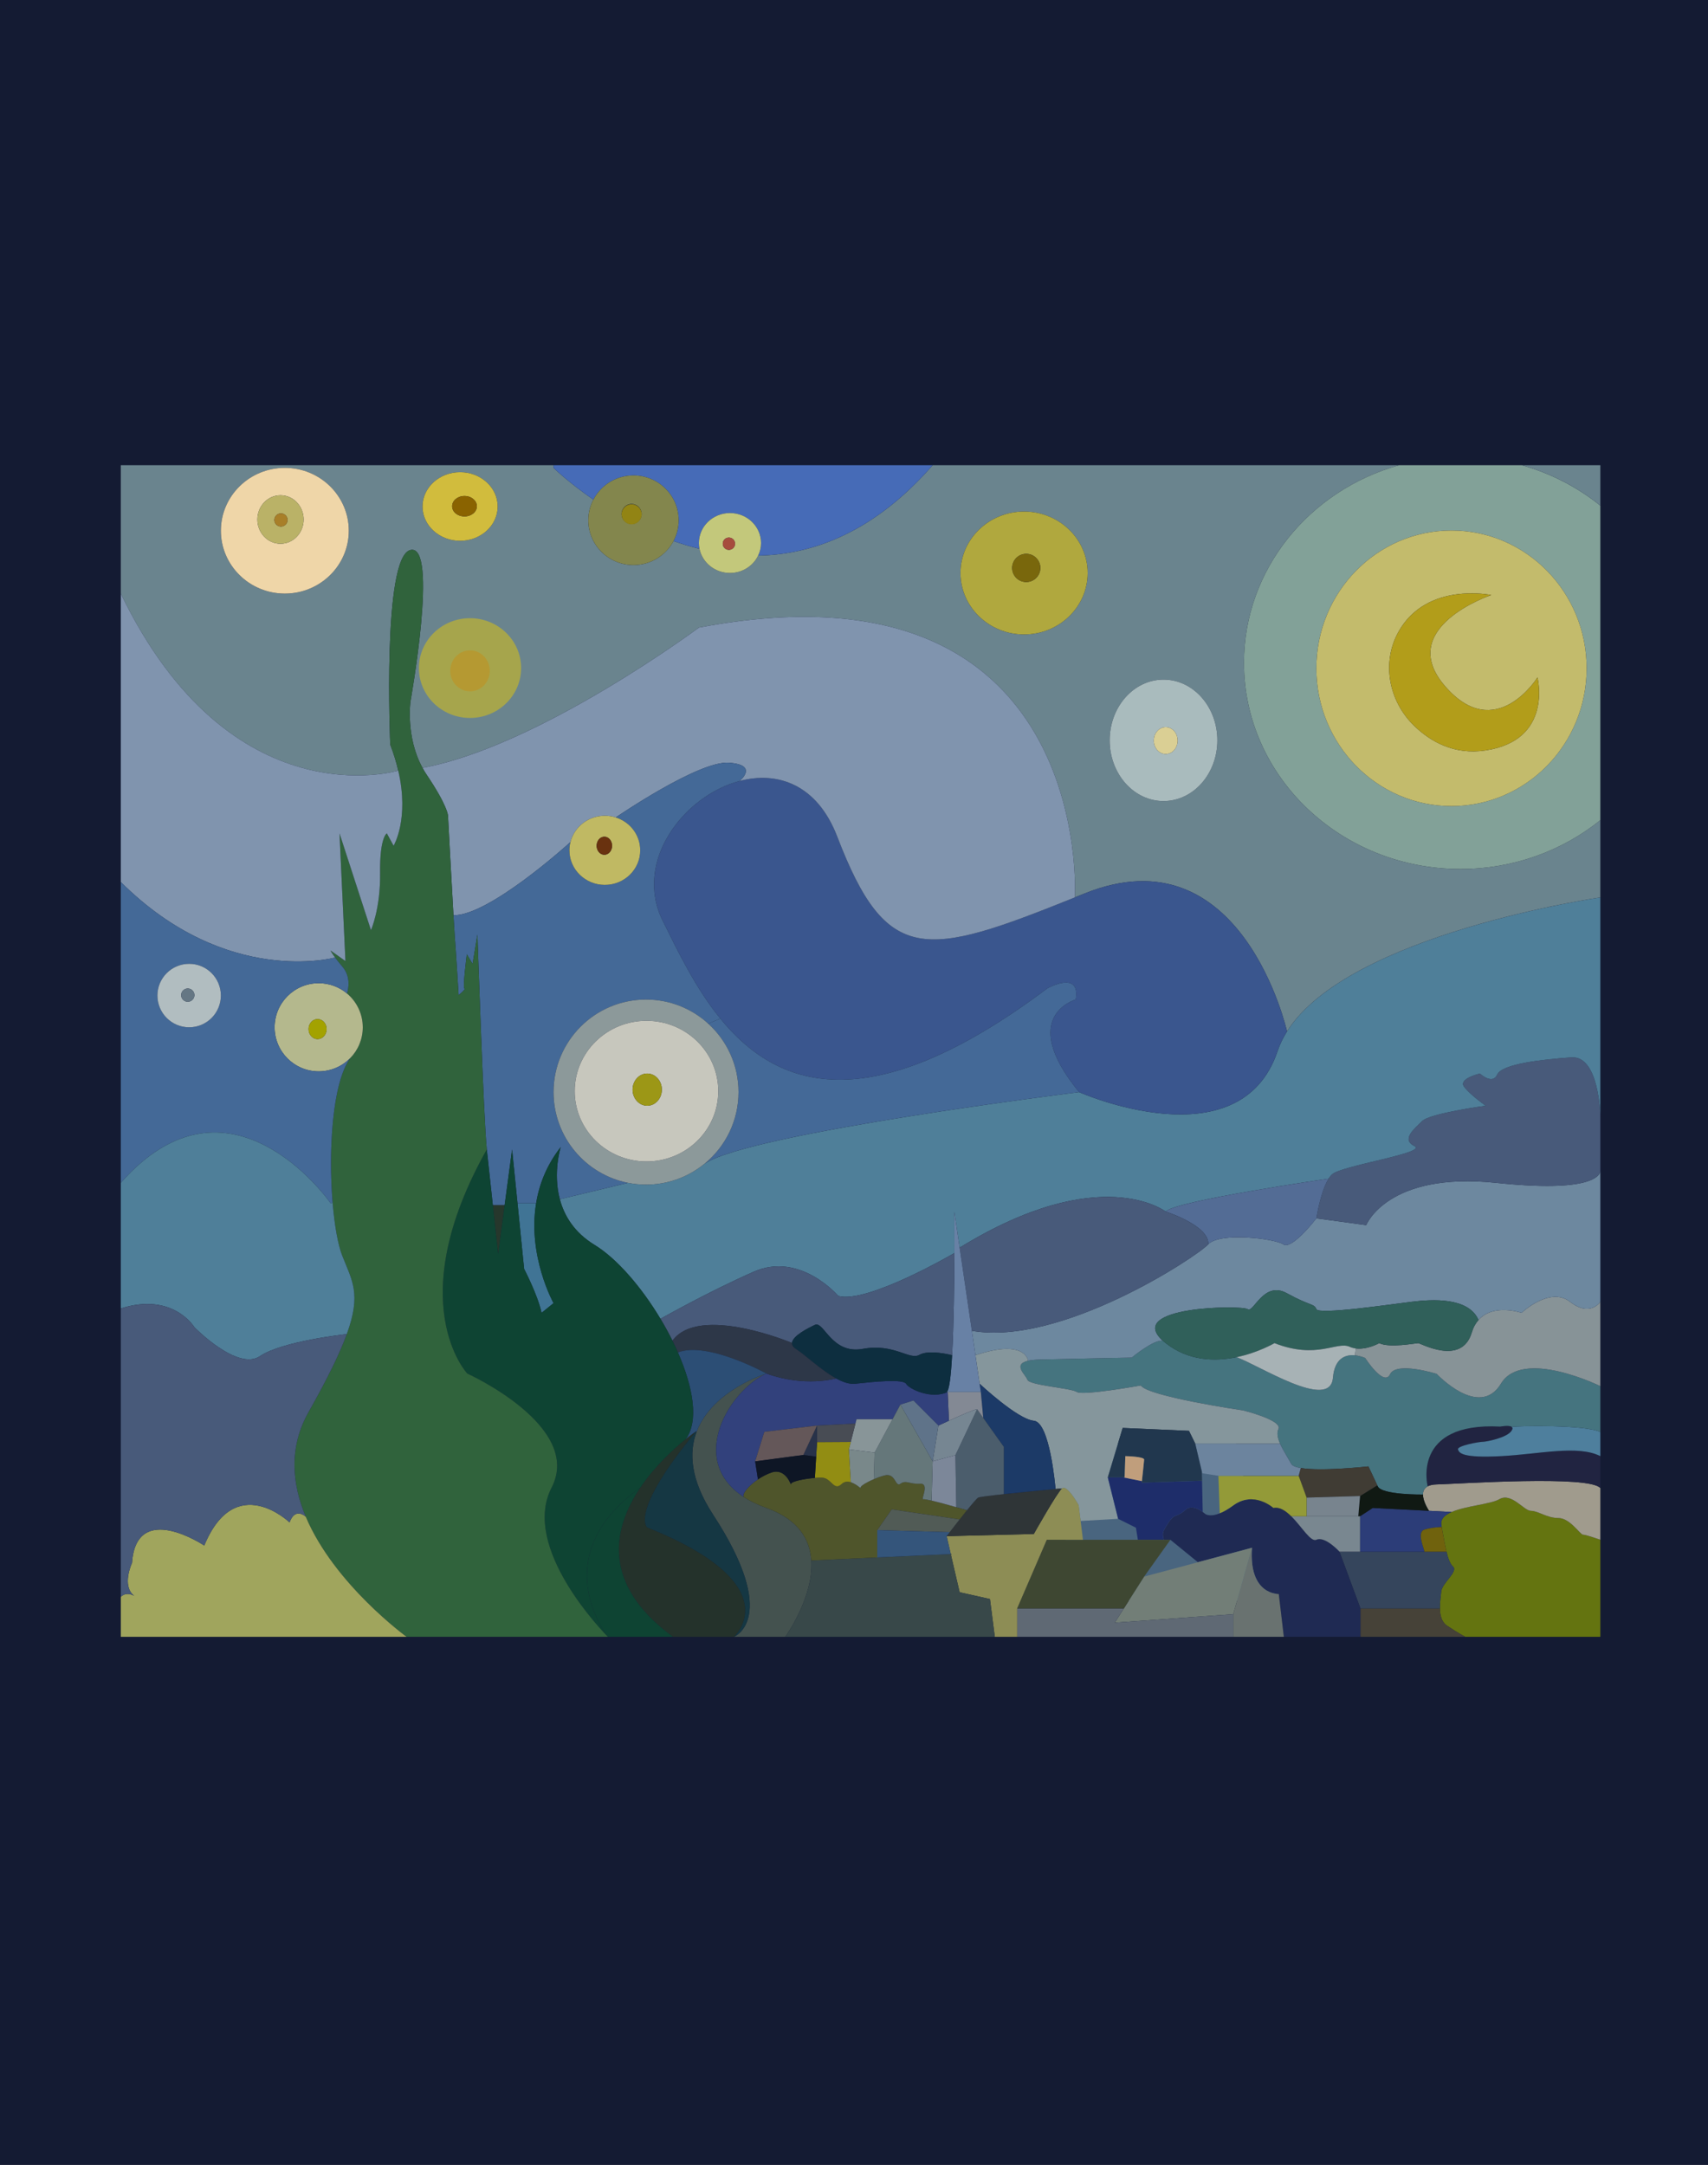 <?xml version="1.0" encoding="utf-8"?>
<!-- Generator: Adobe Illustrator 27.5.0, SVG Export Plug-In . SVG Version: 6.00 Build 0)  -->
<svg version="1.1" id="Layer_1" xmlns="http://www.w3.org/2000/svg" xmlns:xlink="http://www.w3.org/1999/xlink" x="0px" y="0px"
	 viewBox="0 0 3233.63 4097.54" style="enable-background:new 0 0 3233.63 4097.54;" xml:space="preserve">
<style type="text/css">
	.st0{fill:#141B33;}
	.st1{fill:#49657F;}
	.st2{fill:#A6A54C;}
	.st3{fill:#B59932;}
	.st4{fill:#26372C;}
	.st5{fill:#407495;}
	.st6{fill:#44524F;}
	.st7{fill:#647410;}
	.st8{fill:#A09B8D;}
	.st9{fill:#212441;}
	.st10{fill:#4E7F9D;}
	.st11{fill:#45747F;}
	.st12{fill:#879397;}
	.st13{fill:#6D889F;}
	.st14{fill:#485A7A;}
	.st15{fill:#4F7F99;}
	.st16{fill:#6A848E;}
	.st17{fill:#82A198;}
	.st18{fill:#C3BB6C;}
	.st19{fill:#B29D1A;}
	.st20{fill:#30605A;}
	.st21{fill:#464238;}
	.st22{fill:#35455C;}
	.st23{fill:#2C3D78;}
	.st24{fill:#70620D;}
	.st25{fill:#101913;}
	.st26{fill:#403C34;}
	.st27{fill:#1F2A53;}
	.st28{fill:#798790;}
	.st29{fill:#78848E;}
	.st30{fill:#A7B2B5;}
	.st31{fill:#536C95;}
	.st32{fill:#939A38;}
	.st33{fill:#6C849E;}
	.st34{fill:#697270;}
	.st35{fill:#85969C;}
	.st36{fill:#3A568E;}
	.st37{fill:#727E77;}
	.st38{fill:#5F6974;}
	.st39{fill:#A9BBBD;}
	.st40{fill:#1E2D6A;}
	.st41{fill:#21374E;}
	.st42{fill:#DACF94;}
	.st43{fill:#3E4732;}
	.st44{fill:#C09E7C;}
	.st45{fill:#8D8D55;}
	.st46{fill:#446997;}
	.st47{fill:#8094AE;}
	.st48{fill:#B0A83E;}
	.st49{fill:#2F3537;}
	.st50{fill:#1C3A67;}
	.st51{fill:#79670C;}
	.st52{fill:#4B5D6C;}
	.st53{fill:#384849;}
	.st54{fill:#838994;}
	.st55{fill:#6881A5;}
	.st56{fill:#768692;}
	.st57{fill:#4F552B;}
	.st58{fill:#515B56;}
	.st59{fill:#7C8799;}
	.st60{fill:#34557B;}
	.st61{fill:#32417C;}
	.st62{fill:#0D2E3F;}
	.st63{fill:#5F7389;}
	.st64{fill:#65777A;}
	.st65{fill:#466BB7;}
	.st66{fill:#889598;}
	.st67{fill:#79888A;}
	.st68{fill:#484C54;}
	.st69{fill:#928D13;}
	.st70{fill:#283249;}
	.st71{fill:#645759;}
	.st72{fill:#0E1625;}
	.st73{fill:#2D3748;}
	.st74{fill:#C3C87B;}
	.st75{fill:#153743;}
	.st76{fill:#24322B;}
	.st77{fill:#A64C3D;}
	.st78{fill:#8C999A;}
	.st79{fill:#C7C7BD;}
	.st80{fill:#2C4E75;}
	.st81{fill:#0E4433;}
	.st82{fill:#83864D;}
	.st83{fill:#9C9716;}
	.st84{fill:#928414;}
	.st85{fill:#C0B963;}
	.st86{fill:#30633C;}
	.st87{fill:#69320F;}
	.st88{fill:#D1BC3D;}
	.st89{fill:#8A6300;}
	.st90{fill:#A0A55D;}
	.st91{fill:#B4B88D;}
	.st92{fill:#EFD6A8;}
	.st93{fill:#A3A200;}
	.st94{fill:#BAB267;}
	.st95{fill:#A87F28;}
	.st96{fill:#B1BDC0;}
	.st97{fill:#657784;}
</style>
<rect class="st0" width="3233.63" height="4097.54"/>
<g>
	<path class="st1" d="M2423.46,2958.39l-8.42,71.75H2091.8l-65.3-23.13l-1.23-12.75l-26.9-261.99h341.72
		c12.32,64.2,32.45,133.12,44.97,187.41C2389.37,2938.09,2403.54,2950.84,2423.46,2958.39z"/>
	<ellipse class="st2" cx="890.2" cy="1263.11" rx="100.54" ry="98.78"/>
	<ellipse class="st3" cx="889.84" cy="1269.7" rx="37.45" ry="38.8"/>
	<polygon class="st4" points="955.42,2280.74 943.07,2373.4 933.03,2280.74 	"/>
	<path class="st5" d="M1047.99,2466.45l-22.68,18.34c-7.14-33.69-33.01-83.11-33.01-83.11l-12.55-124.61h35.23h0.1
		C998.38,2377.36,1047.99,2466.45,1047.99,2466.45z"/>
	<path class="st6" d="M1536.11,2953.51c4.54,69.79-49.42,144.5-49.42,144.5h-97.2c0,0,89-34.65-39.67-231.56
		c-42.86-65.73-45.85-117.28-30.89-156.85c30.12-78.96,132.14-109.94,132.14-109.94c-70.17,31.95-150.19,163.42-43.24,233.49
		c11.97,7.82,26.25,14.86,43.24,20.95c60.91,21.81,82.33,59.84,84.94,99.42H1536.11z"/>
	<path class="st7" d="M3029.82,2914.32V3098h-255.79c0,0-13.71-7.24-34.27-20.95c-10.71-7.14-13.51-19.88-13.71-32.82
		c-0.19-11.78,1.93-23.65,2.41-31.47c1.06-16.41,33.2-38.32,22.3-47.88c-5.31-4.73-9.07-14.77-12.26-28.09
		c-3.19-13.13-5.79-29.44-9.07-46.62c-0.19-1.06-0.39-2.22-0.58-3.28c-2.22-11.68,6.27-19.5,19.5-25.19h0.1
		c27.22-11.78,74.32-14.86,89.86-24.03c23.26-13.71,46.52,21.91,60.13,21.91c13.71,0,30.12,13.61,52.03,13.61
		c21.91,0,41.02,31.47,46.52,31.47C3002.5,2904.67,3029.82,2914.32,3029.82,2914.32z"/>
	<path class="st8" d="M3029.82,2816.44v97.88c0,0-27.32-9.65-32.82-9.65c-5.5,0-24.61-31.47-46.52-31.47
		c-21.91,0-38.32-13.61-52.03-13.61c-13.61,0-36.87-35.62-60.13-21.91c-15.54,9.17-62.64,12.26-89.86,24.03h-0.1l-42.86-2.22
		c0,0-11.49-16.7-11.49-30.79c0-6.27,2.32-11.97,8.88-15.54c3.86-2.03,9.17-3.38,16.41-3.57
		C2766.5,2808.24,3008.58,2791.83,3029.82,2816.44z"/>
	<path class="st9" d="M3029.82,2756.02v60.42c-21.24-24.61-263.32-8.2-310.52-6.85c-7.24,0.19-12.55,1.54-16.41,3.57
		c0,0-31.47-121.91,137.45-113.03c0,0,16.51-3.28,21.62,0.48c1.83,1.25,2.22,3.47,0,7.05c-8.59,13.71-48.26,21.24-55.12,21.24
		s-48.55,7.53-46.52,14.38c2.03,6.85,8.2,16.6,81.37,12.74C2914.86,2752.16,2987.44,2734.5,3029.82,2756.02z"/>
	<path class="st10" d="M3029.82,2710.46v45.56c-42.37-21.52-114.96-3.86-188.12,0c-73.17,3.86-79.34-5.89-81.37-12.74
		c-2.03-6.85,39.67-14.38,46.52-14.38s46.52-7.53,55.12-21.24c2.22-3.57,1.83-5.79,0-7.05
		C2874.51,2698.78,3001.73,2696.08,3029.82,2710.46z"/>
	<path class="st11" d="M3029.82,2623.59v86.87c-28.09-14.38-155.31-11.68-167.85-9.85c-5.12-3.76-21.62-0.48-21.62-0.48
		c-168.92-8.88-137.45,113.03-137.45,113.03c-6.56,3.57-8.88,9.27-8.88,15.54c0,0-78.09,1.06-85.62-15.54
		c-0.29-0.68-0.58-1.25-0.87-1.93c-7.34-16.12-16.89-35.81-16.89-35.81s-88.51,9.85-127.99,3.09c-9.36-1.54-16.02-4.15-18.05-7.92
		c-5.89-11.1-15.35-25.19-21.14-38.32c-4.54-10.23-6.66-20.08-3.09-27.51c8.2-16.89-67.08-35.33-67.08-35.33
		s-179.15-26.06-193.53-47.2c0,0-109.46,19.79-121.14,12.26c-11.58-7.53-90.25-12.26-93.63-23.26c-2.9-9.17-28.57-28.76,1.45-35.71
		c5.6-1.25,13.13-2.12,23.17-2.32c63.61-1.64,173.07-3.67,173.07-3.67s42.76-35.52,58.98-31.76c1.64,1.35,3.38,2.8,5.31,4.34
		c43.34,34.27,93.82,34.84,133.88,26.64c41.6,14.29,177.31,102.7,182.72,39.09c3.28-38.61,25-44.21,41.6-42.66
		c10.81,1.06,19.4,5.02,19.4,5.02s35.52,55.4,47.2,30.79c11.58-24.61,88.22-0.68,88.22-0.68s80.69,86.2,121.72,18.44
		C2882.72,2551.1,3029.82,2623.59,3029.82,2623.59z"/>
	<path class="st12" d="M3029.82,2463.84v159.75c0,0-147.1-72.49-188.12-4.83c-41.02,67.76-121.72-18.44-121.72-18.44
		s-76.64-23.94-88.22,0.68c-11.68,24.61-47.2-30.79-47.2-30.79s-8.59-3.96-19.4-5.02l1.64-13.03c21.81,2.8,44.4-10.04,44.4-10.04
		c19.11,9.65,69.79,0,73.84,0c4.15,0,82.14,43.82,101.25-19.88c2.99-10.04,7.43-17.86,12.93-23.94
		c28.18-32.14,81.47-13.51,81.47-13.51s53.38-50.68,91.7-20.95C3010.71,2493.57,3029.82,2463.84,3029.82,2463.84z"/>
	<path class="st13" d="M3029.82,2216.74v247.1c0,0-19.11,29.73-57.43,0c-38.32-29.73-91.7,20.95-91.7,20.95
		s-53.28-18.63-81.47,13.51l-0.1-0.1c-19.11-43.44-88.03-39.09-126.35-34.36c-41.41,5.02-176.54,25-180.6,14
		c-4.15-10.91-10.91-5.41-55.6-30.02c-44.59-24.71-63.42,38.22-74.42,30.02c-10.71-8.01-233.49-5.5-160.52,59.94
		c-16.22-3.76-58.98,31.76-58.98,31.76s-109.46,2.03-173.07,3.67c-10.04,0.19-17.57,1.06-23.17,2.32c0,0-4.15-42.47-99.71-10.52
		l-6.76-46.24c168.14,29.63,425.57-139.86,447.48-163.61c21.81-23.65,125.87-10.91,142.28,0c16.41,11,62.45-49.23,62.45-49.23
		l94.4,12.84c0,0,40.15-101.64,246.23-80.02C3012.83,2257.67,3028.66,2225.14,3029.82,2216.74z"/>
	<path class="st14" d="M3029.82,2214.71v2.03c-1.16,8.4-16.99,40.93-197.01,22.01c-206.08-21.62-246.23,80.02-246.23,80.02
		l-94.4-12.84c0,0,7.92-50.96,23.17-75.1c2.22-3.67,4.73-6.66,7.34-8.78c20.08-16.41,180.6-40.15,155.11-52.9
		c-25.58-12.74,0-32.82,14.67-47.39c14.67-14.67,120.27-28.96,120.27-28.96s-29.15-20.37-40.83-35.91
		c-11.58-15.54,29.92-25,29.92-25s23.65,22.3,32.82,1.83c9.07-20.56,87.55-28.76,140.44-32.43c52.9-3.57,54.73,111.29,54.73,111.29
		V2214.71z"/>
	<path class="st15" d="M3029.82,1698.5v414.09c0,0-1.83-114.86-54.73-111.29c-52.9,3.67-131.37,11.87-140.44,32.43
		c-9.17,20.46-32.82-1.83-32.82-1.83s-41.51,9.46-29.92,25c11.68,15.54,40.83,35.91,40.83,35.91s-105.6,14.29-120.27,28.96
		c-14.67,14.57-40.25,34.65-14.67,47.39c25.48,12.74-135.04,36.49-155.11,52.9c-2.61,2.12-5.12,5.12-7.34,8.78
		c0,0-292.27,42.28-308.39,62.35c0,0-123.36-95.85-390.15,68.24l-10.04-68.24c0,0,0.29,33.01,0.1,78.47
		c0,0-165.15,96.62-219.88,81.18c0,0-72.1-84.84-160.52-45.66c-88.51,39.19-176.06,88.9-176.06,88.9
		c-35.91-59.94-82.33-113.99-124.9-139.96c-38.71-23.65-57.43-55.6-65.64-86.39h0.1l128.96-30.98c11.1,2.22,22.49,3.38,34.17,3.38
		c40.15,0,77.22-13.51,106.76-36.39c1.16-0.77,2.32-1.74,3.47-2.7c0.39-0.29,0.77-0.58,1.16-0.87
		c86.58-57.91,708.49-135.13,708.49-135.13s304.63,134.94,375.77-77.8c4.34-12.84,10.33-25.19,17.86-37.07
		C2553.09,1767.33,3029.82,1698.5,3029.82,1698.5z"/>
	<path class="st16" d="M3029.82,1552.27v146.23c0,0-476.73,68.82-593.24,253.66c0,0-85.33-381.37-383.59-260.9
		c-6.08,2.51-12.16,4.92-18.05,7.24c0,0,38.61-652.98-711.77-510.71c0,0-301.64,224.61-523.26,265.54
		c-32.05-58.11-22.88-125.09-22.88-125.09s53.86-300.09,0-287.26c-53.76,12.74-38.22,368.43-38.22,368.43
		c6.76,17.47,11.68,33.88,15.15,49.13c0,0-316.69,95.85-525.28-335.03V880.46h819.29v5.02c0,0,27.99,27.51,75.48,60.13
		c-6.18,11.68-9.65,24.9-9.65,39c0,46.91,38.32,84.84,85.52,84.84c32.91,0,61.49-18.44,75.77-45.46
		c15.83,5.6,32.24,10.52,49.13,14.67c5.31,26.16,29.15,45.85,57.72,45.85c23.74,0,44.11-13.51,53.38-33.01
		c105.21-1.74,220.56-45.27,330.4-171.04h883.1c-169.79,47.59-293.72,197.1-293.72,374.13c0,215.44,183.49,390.15,409.84,390.15
		C2865.92,1644.74,2958.39,1609.9,3029.82,1552.27z M2304.73,1401.21c0-63.51-45.66-114.96-101.93-114.96
		c-56.27,0-101.93,51.45-101.93,114.96c0,63.51,45.66,114.96,101.93,114.96C2259.08,1516.17,2304.73,1464.72,2304.73,1401.21z
		 M2059.17,1084.52c0-64.19-53.86-116.31-120.37-116.31c-66.51,0-120.37,52.12-120.37,116.31s53.86,116.31,120.37,116.31
		C2005.31,1200.83,2059.17,1148.7,2059.17,1084.52z M986.6,1264.44c0-52.12-43.34-94.4-96.81-94.4c-53.38,0-96.72,42.28-96.72,94.4
		c0,52.12,43.34,94.4,96.72,94.4C943.26,1358.84,986.6,1316.56,986.6,1264.44z M871.06,1023.61c39.29,0,71.14-29.05,71.14-64.96
		s-31.85-64.96-71.14-64.96c-39.29,0-71.14,29.05-71.14,64.96S831.78,1023.61,871.06,1023.61z M660.35,1004.5
		c0-65.73-54.25-119.01-121.04-119.01c-66.89,0-121.14,53.28-121.14,119.01s54.25,119.01,121.14,119.01
		C606.1,1123.51,660.35,1070.23,660.35,1004.5z"/>
	<path class="st17" d="M3029.82,957.01v595.26c-71.43,57.62-163.9,92.47-264.86,92.47c-226.35,0-409.84-174.71-409.84-390.15
		c0-177.02,123.94-326.54,293.72-374.13h232.24C2936.48,896,2986.96,922.36,3029.82,957.01z M3003.85,1264.82
		c0-144.01-114.57-260.81-255.89-260.81c-141.21,0-255.79,116.79-255.79,260.81c0,144.11,114.57,260.9,255.79,260.9
		C2889.28,1525.73,3003.85,1408.93,3003.85,1264.82z"/>
	<path class="st16" d="M3029.82,880.46v76.54c-42.86-34.65-93.34-61-148.74-76.54H3029.82z"/>
	<path class="st18" d="M2747.97,1004.02c141.31,0,255.89,116.79,255.89,260.81c0,144.11-114.57,260.9-255.89,260.9
		c-141.21,0-255.79-116.79-255.79-260.9C2492.18,1120.81,2606.75,1004.02,2747.97,1004.02z M2812.25,1420.32
		c128.67-19.11,98.55-138.13,98.55-138.13s-79.34,127.22-175.09,16.41c-95.75-110.81,87.55-172.39,87.55-172.39
		s-121.81-25.68-175.19,68.82c-33.11,58.49-19.02,132.04,29.34,178.76C2708.39,1403.82,2753.08,1429.2,2812.25,1420.32z"/>
	<path class="st19" d="M2910.8,1282.2c0,0,30.12,119.01-98.55,138.13c-59.17,8.88-103.86-16.51-134.84-46.52
		c-48.36-46.72-62.45-120.27-29.34-178.76c53.38-94.5,175.19-68.82,175.19-68.82s-183.3,61.58-87.55,172.39
		C2831.46,1409.42,2910.8,1282.2,2910.8,1282.2z"/>
	<path class="st20" d="M2799.13,2498.21l0.1,0.1c-5.5,6.08-9.94,13.9-12.93,23.94c-19.11,63.71-97.1,19.88-101.25,19.88
		c-4.05,0-54.73,9.65-73.84,0c0,0-22.59,12.84-44.4,10.04c-3.96-0.48-7.91-1.45-11.68-3.19c-24.61-10.91-61.58,24.61-142.28-6.85
		c0,0-30.5,18.05-72.01,26.64c-40.06,8.2-90.54,7.63-133.88-26.64c-1.93-1.54-3.67-2.99-5.31-4.34
		c-72.97-65.44,149.81-67.95,160.52-59.94c11,8.2,29.83-54.73,74.42-30.02c44.69,24.61,51.45,19.11,55.6,30.02
		c4.05,11,139.19-8.98,180.6-14C2711.1,2459.11,2780.01,2454.77,2799.13,2498.21z"/>
	<path class="st21" d="M2774.03,3098h-198.45v-53.76h150.48c0.19,12.93,2.99,25.68,13.71,32.82
		C2760.32,3090.77,2774.03,3098,2774.03,3098z"/>
	<path class="st22" d="M2750.77,2964.9c10.91,9.56-21.24,31.47-22.3,47.88c-0.48,7.82-2.61,19.69-2.41,31.47h-150.48l-39.67-107.43
		h39h121.81h41.79C2741.69,2950.13,2745.46,2960.17,2750.77,2964.9z"/>
	<path class="st23" d="M2705.5,2859.49l42.86,2.22c-13.22,5.69-21.72,13.51-19.5,25.19c0.19,1.06,0.39,2.22,0.58,3.28
		c0,0-17.66,0.19-32.72,4.92c-15.06,4.83-0.68,34.94,0,41.7H2574.9c0-4.73,0-66.99,0-66.99l23.94-15.73L2705.5,2859.49z"/>
	<path class="st24" d="M2729.44,2890.19c3.28,17.18,5.89,33.49,9.07,46.62h-41.79c-0.68-6.76-15.06-36.87,0-41.7
		C2711.77,2890.38,2729.44,2890.19,2729.44,2890.19z"/>
	<path class="st25" d="M2705.5,2859.49l-106.66-5.41l-23.94,15.73h-3.38l3.38-38.32l32.62-20.27c0.29,0.68,0.58,1.25,0.87,1.93
		c7.53,16.6,85.62,15.54,85.62,15.54C2694.01,2842.8,2705.5,2859.49,2705.5,2859.49z"/>
	<path class="st26" d="M2607.53,2811.23l-32.62,20.27l-101.16,2.99l-15.06-41.31l3.96-14.67c39.48,6.76,127.99-3.09,127.99-3.09
		S2600.19,2795.11,2607.53,2811.23z"/>
	<path class="st27" d="M2575.58,3044.24V3098H2430.6l-9.56-81.08c0,0-57.43,2.7-50.68-87.55l-102.51,27.41l-52.03-42.47h-12.35
		c-4.15-11.49,0-17.86,0-17.86s6.18-12.26,13.51-21.14c7.24-8.88,13.22-4.83,27.61-17.86c10.42-9.46,25.19-1.06,32.43,4.25
		c2.8,1.93,4.44,3.47,4.44,3.47s7.91,7.05,27.8-0.97v-0.1c7.05-2.7,15.44-7.43,25.58-14.86c39-28.67,75.96,4.83,75.96,4.83
		c11.68-2.41,23.07,5.12,33.78,15.73h0.1c19.79,19.59,36.78,49.42,47.49,44.5c16.41-7.53,43.73,22.49,43.73,22.49L2575.58,3044.24z"
		/>
	<path class="st28" d="M2574.9,2869.82c0,0,0,62.26,0,66.99h-39c0,0-27.32-30.02-43.73-22.49c-10.71,4.92-27.7-24.9-47.49-44.5
		h29.05h97.78H2574.9z"/>
	<polygon class="st29" points="2574.9,2831.5 2571.52,2869.82 2473.74,2869.82 2473.74,2834.49 	"/>
	<path class="st30" d="M2566.79,2552.16l-1.64,13.03c-16.6-1.54-38.32,4.05-41.6,42.66c-5.41,63.61-141.12-24.81-182.72-39.09
		c41.51-8.59,72.01-26.64,72.01-26.64c80.69,31.47,117.66-4.05,142.28,6.85C2558.88,2550.71,2562.84,2551.68,2566.79,2552.16z"/>
	<path class="st31" d="M2515.35,2230.83c-15.25,24.13-23.17,75.1-23.17,75.1s-46.04,60.23-62.45,49.23
		c-16.41-10.91-120.46-23.65-142.28,0c2.7-35.52-80.5-61.97-80.5-61.97C2223.07,2273.11,2515.35,2230.83,2515.35,2230.83z"/>
	<path class="st32" d="M2473.74,2834.49v35.33h-29.05h-0.1c-10.71-10.62-22.1-18.15-33.78-15.73c0,0-36.97-33.49-75.96-4.83
		c-10.14,7.43-18.53,12.16-25.58,14.86l-2.51-70.95h151.93L2473.74,2834.49z"/>
	<path class="st33" d="M2462.64,2778.51l-3.96,14.67h-151.93l-30.69-4.73l-0.58-2.61l-12.64-53.57h160.62
		c5.79,13.13,15.25,27.22,21.14,38.32C2446.62,2774.36,2453.28,2776.97,2462.64,2778.51z"/>
	<path class="st34" d="M2421.04,3016.92l9.56,81.08h-95.75v-42.86l35.52-125.77C2363.61,3019.63,2421.04,3016.92,2421.04,3016.92z"
		/>
	<path class="st35" d="M2423.46,2732.28h-160.62l-11.87-24.13l-125.48-5.5l-28.19,93.53l19.59,78.47l-71.04,4.05l-3.76-29.92
		c0,0-21.91-39.86-31.47-31.66c0,0-4.63,0.39-12.26,1.06c-0.39-4.05-10.62-126.45-41.12-129.15c-30.98-2.8-102.6-70.08-102.6-70.08
		l-7.91-53.96c95.56-31.95,99.71,10.52,99.71,10.52c-30.02,6.95-4.34,26.54-1.45,35.71c3.38,11,82.05,15.73,93.63,23.26
		c11.68,7.53,121.14-12.26,121.14-12.26c14.38,21.14,193.53,47.2,193.53,47.2s75.29,18.44,67.08,35.33
		C2416.8,2712.2,2418.92,2722.04,2423.46,2732.28z"/>
	<path class="st36" d="M2436.58,1952.17c-7.53,11.87-13.51,24.23-17.86,37.07c-71.14,212.74-375.77,77.8-375.77,77.8
		c-118.05-144.11-6.37-175.19-6.37-175.19c9.56-56.47-53.38-21.43-53.38-21.43c-341.02,256.08-514.38,186.48-619.49,57.43
		c-47.1-57.82-80.5-127.51-109.17-185.33c-55.5-111.97,39.86-236.39,145.85-264.38c70.85-18.82,146.43,5.6,184.75,105.5
		c93.82,244.3,166.6,228.76,449.8,114.86c5.89-2.32,11.97-4.73,18.05-7.24C2351.26,1570.8,2436.58,1952.17,2436.58,1952.17z"/>
	<polygon class="st37" points="2370.37,2929.38 2334.85,3055.15 2110.52,3071.17 2127.71,3044.24 2166.12,2984.01 2267.86,2956.79 	
		"/>
	<polygon class="st38" points="2334.85,3055.15 2334.85,3098 1925.78,3098 1925.78,3044.24 2127.61,3044.24 2127.71,3044.24 
		2110.52,3071.17 	"/>
	<path class="st14" d="M2206.95,2293.19c0,0,83.2,26.45,80.5,61.97c-21.91,23.74-279.34,193.24-447.48,163.61l-23.17-157.33
		C2083.59,2197.34,2206.95,2293.19,2206.95,2293.19z"/>
	<path class="st39" d="M2202.8,1286.25c56.27,0,101.93,51.45,101.93,114.96c0,63.51-45.66,114.96-101.93,114.96
		c-56.27,0-101.93-51.45-101.93-114.96C2100.87,1337.7,2146.53,1286.25,2202.8,1286.25z M2229.54,1401.69
		c0-14.09-10.14-25.48-22.59-25.48s-22.59,11.39-22.59,25.48s10.14,25.48,22.59,25.48S2229.54,1415.79,2229.54,1401.69z"/>
	<path class="st40" d="M2277.03,2861.62v0.1c-7.24-5.31-22.01-13.71-32.43-4.25c-14.38,13.03-20.37,8.98-27.61,17.86
		c-7.34,8.88-13.51,21.14-13.51,21.14s-4.15,6.37,0,17.86h-49.23l-3.67-22.88l-33.69-16.8l-19.59-78.47h29.15l35.42,7.14
		c-0.19,1.83-0.29,2.9-0.29,2.9l113.8-3.67h0.39L2277.03,2861.62z"/>
	<path class="st41" d="M2275.39,2785.85l0.39,16.7h-0.39l-113.8,3.67c0,0,0.1-1.06,0.29-2.9c0.97-8.78,3.86-35.52,4.25-40.64
		c0.39-6.08-35.62-6.66-35.62-6.66l-1.35,40.15h-2.7h-29.15l28.19-93.53l125.48,5.5l11.87,24.13l12.64,53.57H2275.39z"/>
	<ellipse class="st42" cx="2206.95" cy="1401.69" rx="22.59" ry="25.48"/>
	<polygon class="st43" points="2215.83,2914.32 2166.12,2984.01 2127.71,3044.24 2127.61,3044.24 1925.78,3044.24 1981.86,2914.32 
		2050.29,2914.32 2154.25,2914.32 2203.48,2914.32 	"/>
	<path class="st44" d="M2130.51,2756.02c0,0,36,0.58,35.62,6.66c-0.39,5.12-3.28,31.85-4.25,40.64l-35.42-7.14h2.7L2130.51,2756.02z
		"/>
	<path class="st45" d="M2045.85,2878.7l4.44,35.62h-68.44l-56.08,129.92V3098h-42.37l-9.17-71.52l-57.43-12.84l-16.8-72.3
		l-7.82-33.88l165.06-4.15c0,0,43.82-77.99,53.38-86.2c9.56-8.2,31.47,31.66,31.47,31.66L2045.85,2878.7z"/>
	<path class="st46" d="M1983.21,1870.41c0,0,62.93-35.04,53.38,21.43c0,0-111.68,31.08,6.37,175.19c0,0-621.9,77.22-708.49,135.13
		c38.9-32.14,63.71-80.69,63.71-135.13c0-51.35-22.1-97.59-57.34-129.63l22.88-9.56C1468.83,2056.9,1642.19,2126.49,1983.21,1870.41
		z"/>
	<path class="st47" d="M1323.18,1187.8c750.38-142.28,711.77,510.71,711.77,510.71c-283.2,113.9-355.98,129.44-449.8-114.86
		c-38.32-99.9-113.9-124.32-184.75-105.5v-0.1c0,0,36.97-30.31-20.46-34.46c-57.43-4.05-214.19,103.57-214.19,103.57
		c-6.47-2.12-13.42-3.19-20.66-3.19c-31.47,0-57.91,21.14-65.06,49.71c0,0,0,0-0.1,0.1c-4.63,4.25-154.25,139.67-221.43,138.51
		c-3.86-66.7-10.33-188.32-10.33-188.32s0-17.76-40.83-78.28c-2.7-4.05-5.21-8.2-7.43-12.35
		C1021.54,1412.41,1323.18,1187.8,1323.18,1187.8z"/>
	<path class="st48" d="M1938.81,968.2c66.5,0,120.37,52.12,120.37,116.31s-53.86,116.31-120.37,116.31
		c-66.51,0-120.37-52.12-120.37-116.31S1872.3,968.2,1938.81,968.2z M1969.6,1074.96c0-14.77-11.97-26.74-26.74-26.74
		c-14.67,0-26.64,11.97-26.64,26.74c0,14.67,11.97,26.64,26.64,26.64C1957.63,1101.6,1969.6,1089.63,1969.6,1074.96z"/>
	<path class="st49" d="M1998.36,2818.18c7.63-0.68,12.26-1.06,12.26-1.06c-9.56,8.2-53.38,86.2-53.38,86.2l-165.06,4.15
		c0,0,2.22-2.9,5.79-7.53c4.63-5.98,11.49-14.77,18.82-24.13c4.63-5.89,9.36-11.87,13.9-17.37c10.04-12.36,18.73-22.59,21.24-23.94
		c2.41-1.25,22.97-3.86,48.55-6.56v-0.1C1934.56,2824.17,1977.71,2820.11,1998.36,2818.18z"/>
	<path class="st50" d="M1957.24,2689.03c30.5,2.7,40.73,125.09,41.12,129.15c-20.66,1.93-63.8,5.98-97.88,9.65v-89.38l-39-54.83
		l-4.54-49.13l-2.32-15.54C1854.64,2618.96,1926.26,2686.23,1957.24,2689.03z"/>
	<path class="st51" d="M1942.86,1048.22c14.77,0,26.74,11.97,26.74,26.74c0,14.67-11.97,26.64-26.74,26.64
		c-14.67,0-26.64-11.97-26.64-26.64C1916.22,1060.19,1928.19,1048.22,1942.86,1048.22z"/>
	<path class="st52" d="M1861.49,2683.63l39,54.83v89.38v0.1c-25.58,2.7-46.14,5.31-48.55,6.56c-2.51,1.35-11.2,11.58-21.24,23.94
		c0,0-8.59-2.51-20.27-5.79v-0.1l-1.64-98.36l41.12-86.87L1861.49,2683.63z"/>
	<path class="st53" d="M1874.23,3026.48l9.17,71.52h-396.71c0,0,53.96-74.71,49.42-144.5l124.71-5.79l139.19-6.37l16.8,72.3
		L1874.23,3026.48z"/>
	<path class="st54" d="M1861.49,2683.63l-11.58-16.31c-3.96-0.39-33.11,12.35-53.38,21.62l-2.41-54.44h62.84L1861.49,2683.63z"/>
	<path class="st55" d="M1802.52,2565c3.19-56.08,4.15-134.94,4.34-193.34c0.19-45.46-0.1-78.47-0.1-78.47l10.04,68.24l23.17,157.33
		l6.76,46.24l7.91,53.96l2.32,15.54h-62.84h-1.93C1797.02,2632.47,1800.39,2604.38,1802.52,2565z"/>
	<path class="st56" d="M1849.91,2667.31l-41.12,86.87l-43.05,11.68l10.91-67.76c0,0,8.59-4.05,19.88-9.17
		C1816.8,2679.67,1845.95,2666.93,1849.91,2667.31z"/>
	<path class="st57" d="M1610.63,2805.44c10.91,3.28,20.17,13.13,18.63,10.62c-1.64-2.7,10.52-10.23,25.1-16.41v-0.1
		c6.66-2.8,13.8-5.31,20.37-7.05c21.24-5.5,19.88,23.26,30.12,15.73c10.23-7.63,17.76,1.35,36.97,0
		c19.11-1.35,0.68,31.47,6.18,29.44c1.35-0.48,7.43,0.58,15.73,2.51c13.32,3.09,32.34,8.3,46.72,12.45
		c11.68,3.28,20.27,5.79,20.27,5.79c-4.54,5.5-9.27,11.49-13.9,17.37l-128.57-19.02l-27.41,39.29v51.64l-124.71,5.79h-0.1
		c-2.61-39.57-24.03-77.61-84.94-99.42c-16.99-6.08-31.27-13.13-43.24-20.95c-2.9-6.47,9.65-21.33,27.12-33.11
		c7.92-5.31,16.8-10.04,25.68-13.03c28.76-9.56,37.64,28.09,36.97,21.91c-0.58-5.02,25.29-10.04,45.17-11.68
		c4.54-0.39,8.78-0.58,12.26-0.58c19.21,0,23.26,26.64,38.32,12.26C1598.56,2803.9,1604.84,2803.7,1610.63,2805.44z"/>
	<path class="st58" d="M1688.23,2856.79l128.57,19.02c-7.34,9.36-14.19,18.15-18.82,24.13l-137.16-3.86L1688.23,2856.79z"/>
	<path class="st59" d="M1810.43,2852.54v0.1c-14.38-4.15-33.4-9.36-46.72-12.45l2.03-74.32l43.05-11.68L1810.43,2852.54z"/>
	<path class="st14" d="M1806.86,2371.66c-0.19,58.4-1.16,137.26-4.34,193.34c-1.74-0.48-43.53-11.2-61.87-0.68
		c-18.73,10.71-47.88-22.2-107.14-11.29c-59.27,11-73.84-53.57-90.73-45.46c-13.13,6.27-42.47,20.85-43.34,34.27
		c0,0-175.48-73.84-226.35-4.34c-6.85-13.9-14.48-27.8-22.68-41.41c0,0,87.55-49.71,176.06-88.9
		c88.42-39.19,160.52,45.66,160.52,45.66C1641.71,2468.28,1806.86,2371.66,1806.86,2371.66z"/>
	<path class="st60" d="M1792.19,2907.47l7.82,33.88l-139.19,6.37v-51.64l137.16,3.86
		C1794.41,2904.57,1792.19,2907.47,1792.19,2907.47z"/>
	<path class="st61" d="M1794.12,2634.5l2.41,54.44c-11.29,5.12-19.88,9.17-19.88,9.17l-47.3-47.39l-24.71,7.72l-14.86,27.7h-68.15
		l-2.12,8.4l-0.48-0.1l-72.2,3.67l-99.81,11.87l-17.37,55.89l5.31,34.17c-17.47,11.78-30.02,26.64-27.12,33.11
		c-106.95-70.08-26.93-201.54,43.24-233.49c72.1,26.45,131.85,9.27,131.85,9.27c12.84,6.95,25.19,11.2,36.1,10.04
		c35.42-3.86,91.12-9.46,96.52,0.19C1721.05,2628.8,1763.23,2649.26,1794.12,2634.5z"/>
	<path class="st62" d="M1792.19,2634.5h1.93c-30.89,14.77-73.07-5.69-78.57-15.35c-5.41-9.65-61.1-4.05-96.52-0.19
		c-10.91,1.16-23.26-3.09-36.1-10.04c-28.76-15.73-59.17-45.08-76.25-55.89c-5.5-3.47-7.63-7.24-7.24-11.2
		c0.87-13.42,30.21-27.99,43.34-34.27c16.89-8.11,31.47,56.47,90.73,45.46c59.27-10.91,88.42,22.01,107.14,11.29
		c18.34-10.52,60.13,0.19,61.87,0.68C1800.39,2604.38,1797.02,2632.47,1792.19,2634.5z"/>
	<polygon class="st63" points="1729.35,2650.71 1776.65,2698.11 1765.74,2765.87 1704.64,2658.43 	"/>
	<path class="st64" d="M1704.64,2658.43l61.1,107.43l-2.03,74.32c-8.3-1.93-14.38-2.99-15.73-2.51c-5.5,2.03,12.93-30.79-6.18-29.44
		c-19.21,1.35-26.74-7.63-36.97,0c-10.23,7.53-8.88-21.24-30.12-15.73c-6.56,1.74-13.71,4.25-20.37,7.05l1.45-50.19l33.98-63.22
		L1704.64,2658.43z"/>
	<path class="st65" d="M1047.99,880.46h717.75c-109.84,125.77-225.19,169.3-330.4,171.04c3.57-7.14,5.5-15.25,5.5-23.74
		c0-31.37-26.35-56.76-58.88-56.76c-32.43,0-58.78,25.39-58.78,56.76c0,3.76,0.39,7.34,1.06,10.91
		c-16.89-4.15-33.3-9.07-49.13-14.67c6.27-11.78,9.75-25.19,9.75-39.38c0-46.81-38.32-84.75-85.52-84.75
		c-33.01,0-61.68,18.53-75.87,45.75c-47.49-32.63-75.48-60.13-75.48-60.13V880.46z"/>
	<polygon class="st66" points="1689.78,2686.14 1655.8,2749.36 1607.06,2743.28 1610.63,2729.19 1619.51,2694.53 1621.63,2686.14 	
		"/>
	<path class="st67" d="M1655.8,2749.36l-1.45,50.19v0.1c-14.58,6.18-26.74,13.71-25.1,16.41c1.54,2.51-7.72-7.34-18.63-10.62
		l-3.57-62.16L1655.8,2749.36z"/>
	<polygon class="st68" points="1619.51,2694.53 1610.63,2729.19 1546.83,2729.57 1546.83,2698.11 1619.03,2694.44 	"/>
	<path class="st69" d="M1610.63,2729.19l-3.57,14.09l3.57,62.16c-5.79-1.74-12.07-1.54-17.28,3.47
		c-15.06,14.38-19.11-12.26-38.32-12.26c-3.47,0-7.72,0.19-12.26,0.58l2.41-40.25l1.64-27.41L1610.63,2729.19z"/>
	<polygon class="st70" points="1546.83,2698.11 1546.83,2729.57 1545.18,2756.99 1520.86,2753.8 	"/>
	<polygon class="st71" points="1546.83,2698.11 1520.86,2753.8 1429.65,2765.87 1447.02,2709.98 	"/>
	<path class="st72" d="M1545.18,2756.99l-2.41,40.25c-19.88,1.64-45.75,6.66-45.17,11.68c0.68,6.18-8.2-31.47-36.97-21.91
		c-8.88,2.99-17.76,7.72-25.68,13.03l-5.31-34.17l91.22-12.07L1545.18,2756.99z"/>
	<path class="st73" d="M1582.93,2608.92c0,0-59.75,17.18-131.85-9.27c0,0-111.77-61.68-167.57-39.96h-0.1
		c-3.19-7.34-6.66-14.77-10.33-22.2c50.87-69.5,226.35,4.34,226.35,4.34c-0.39,3.96,1.74,7.72,7.24,11.2
		C1523.76,2563.84,1554.16,2593.18,1582.93,2608.92z"/>
	<path class="st74" d="M1440.84,1027.76c0,8.49-1.93,16.6-5.5,23.74c-9.27,19.5-29.63,33.01-53.38,33.01
		c-28.57,0-52.41-19.69-57.72-45.85c-0.68-3.57-1.06-7.14-1.06-10.91c0-31.37,26.35-56.76,58.78-56.76
		C1414.49,971,1440.84,996.39,1440.84,1027.76z M1391.61,1029.11c0-6.47-5.21-11.68-11.68-11.68c-6.37,0-11.58,5.21-11.58,11.68
		c0,6.37,5.21,11.58,11.58,11.58C1386.4,1040.69,1391.61,1035.48,1391.61,1029.11z"/>
	<path class="st46" d="M1379.94,1443.58c57.43,4.15,20.46,34.46,20.46,34.46v0.1c-105.98,27.99-201.35,152.41-145.85,264.38
		c28.67,57.82,62.06,127.51,109.17,185.33l-22.88,9.56c-31.18-28.38-72.39-45.56-117.76-45.56c-96.72,0-175.09,78.47-175.09,175.19
		c0,85.04,60.62,155.89,140.92,171.72l-128.96,30.98h-0.1c-13.51-51.06,1.74-98.74,1.74-98.74
		c-26.93,34.56-40.83,70.95-46.52,106.08h-0.1h-35.23l-10.23-101.54l-14.09,105.21h-22.39l-11.39-105.21
		c-5.98-55.11-17.76-406.75-17.76-406.75l-9.17,55.4l-10.91-18.05c0,0-8.2,63.9-4.54,64.77c3.57,0.97-11,12.55-11,12.55
		s-5.41-89.19-7.24-110.13c-0.39-4.92-1.35-20.37-2.51-41.02c67.18,1.16,216.79-134.26,221.43-138.51
		c-1.25,5.02-1.93,10.23-1.93,15.64c0,36.1,30.02,65.44,67.08,65.44s66.99-29.34,66.99-65.44c0-29.15-19.4-53.86-46.33-62.26
		C1165.75,1547.16,1322.5,1439.53,1379.94,1443.58z"/>
	<path class="st75" d="M1349.82,2866.44c128.67,196.91,39.67,231.56,39.67,231.56s108.11-97.49-164.19-206.95
		c0,0-35.62-26.93,92.18-181.85l0.1-0.1l1.35,0.48C1303.97,2749.17,1306.96,2800.71,1349.82,2866.44z"/>
	<path class="st76" d="M1225.3,2891.06C1497.6,3000.52,1389.49,3098,1389.49,3098h-115.35
		c-137.55-100.67-113.13-206.56-61.87-282.43c27.99-41.51,64.09-74.03,85.91-91.7c11-8.88,18.34-14,19.3-14.67
		C1189.69,2864.13,1225.3,2891.06,1225.3,2891.06z"/>
	<path class="st77" d="M1379.94,1017.43c6.47,0,11.68,5.21,11.68,11.68c0,6.37-5.21,11.58-11.68,11.58
		c-6.37,0-11.58-5.21-11.58-11.58C1368.35,1022.64,1373.56,1017.43,1379.94,1017.43z"/>
	<path class="st78" d="M1340.84,1937.4c35.23,32.05,57.34,78.28,57.34,129.63c0,54.44-24.81,102.99-63.71,135.13
		c-0.39,0.29-0.77,0.58-1.16,0.87c-1.25,0.87-2.41,1.83-3.47,2.7c-29.54,22.88-66.6,36.39-106.76,36.39
		c-11.68,0-23.07-1.16-34.17-3.38c-80.31-15.83-140.92-86.68-140.92-171.72c0-96.72,78.38-175.19,175.09-175.19
		C1268.45,1891.84,1309.67,1909.02,1340.84,1937.4z M1359.86,2065.2c0-73.55-60.81-133.2-135.91-133.2
		c-75,0-135.91,59.65-135.91,133.2c0,73.55,60.91,133.11,135.91,133.11C1299.05,2198.31,1359.86,2138.75,1359.86,2065.2z"/>
	<path class="st79" d="M1223.95,1932c75.1,0,135.91,59.65,135.91,133.2c0,73.55-60.81,133.11-135.91,133.11
		c-75,0-135.91-59.56-135.91-133.11C1088.05,1991.65,1148.95,1932,1223.95,1932z M1253.01,2062.3c0-16.8-12.36-30.4-27.7-30.4
		c-15.25,0-27.7,13.61-27.7,30.4c0,16.8,12.45,30.5,27.7,30.5C1240.65,2092.8,1253.01,2079.1,1253.01,2062.3z"/>
	<path class="st80" d="M1451.07,2599.65c0,0-102.03,30.98-132.14,109.94l-1.35-0.48l-0.1,0.1c-0.97,0.68-8.3,5.79-19.3,14.67
		c25.29-33.98,14.29-97.97-14.77-164.19h0.1C1339.3,2537.97,1451.07,2599.65,1451.07,2599.65z"/>
	<path class="st81" d="M1283.41,2559.69c29.05,66.22,40.06,130.21,14.77,164.19c-21.81,17.66-57.91,50.19-85.91,91.7
		c-177.89,127.41-67.95,273.84-61.68,282.04c-8.3-8.4-164.86-168.53-106.27-282.04c60.23-116.5-159.65-215.92-159.65-215.92
		s-125.87-134.07,36.97-424.13l11.39,105.21l10.04,92.66l12.36-92.66l14.09-105.21l10.23,101.54l12.55,124.61
		c0,0,25.87,49.42,33.01,83.11l22.68-18.34c0,0-49.61-89.09-32.91-189.38c5.69-35.13,19.59-71.52,46.52-106.08
		c0,0-15.25,47.68-1.74,98.74c8.2,30.79,26.93,62.74,65.64,86.39c42.57,25.97,88.99,80.02,124.9,139.96
		c8.2,13.61,15.83,27.51,22.68,41.41C1276.75,2544.92,1280.23,2552.35,1283.41,2559.69z"/>
	<path class="st82" d="M1284.86,984.61c0,14.19-3.47,27.61-9.75,39.38c-14.29,27.03-42.86,45.46-75.77,45.46
		c-47.2,0-85.52-37.93-85.52-84.84c0-14.09,3.47-27.32,9.65-39c14.19-27.22,42.86-45.75,75.87-45.75
		C1246.54,899.87,1284.86,937.8,1284.86,984.61z M1214.78,972.84c0-10.52-8.49-19.02-19.02-19.02s-19.02,8.49-19.02,19.02
		c0,10.52,8.49,19.02,19.02,19.02S1214.78,983.36,1214.78,972.84z"/>
	<path class="st81" d="M1274.15,3098h-123.16c0,0,0,0-0.1-0.1c-0.1-0.1-0.1-0.19-0.29-0.29c-6.27-8.2-116.21-154.63,61.68-282.04
		C1161.02,2891.44,1136.6,2997.33,1274.15,3098z"/>
	<path class="st83" d="M1225.3,2031.9c15.35,0,27.7,13.61,27.7,30.4c0,16.8-12.36,30.5-27.7,30.5c-15.25,0-27.7-13.71-27.7-30.5
		C1197.6,2045.51,1210.05,2031.9,1225.3,2031.9z"/>
	
		<ellipse transform="matrix(0.23 -0.973 0.973 0.23 -25.777 1913.105)" class="st84" cx="1195.77" cy="972.84" rx="19.02" ry="19.02"/>
	<path class="st85" d="M1165.75,1547.16c26.93,8.4,46.33,33.11,46.33,62.26c0,36.1-29.92,65.44-66.99,65.44
		s-67.08-29.34-67.08-65.44c0-5.41,0.68-10.62,1.93-15.64c0.1-0.1,0.1-0.1,0.1-0.1c7.14-28.57,33.59-49.71,65.06-49.71
		C1152.33,1543.97,1159.28,1545.03,1165.75,1547.16z M1158.8,1600.73c0-9.46-6.56-17.08-14.58-17.08c-8.11,0-14.67,7.63-14.67,17.08
		s6.56,17.08,14.67,17.08C1152.24,1617.81,1158.8,1610.19,1158.8,1600.73z"/>
	<path class="st86" d="M858.51,1732.29c1.16,20.66,2.12,36.1,2.51,41.02c1.83,20.95,7.24,110.13,7.24,110.13s14.58-11.58,11-12.55
		c-3.67-0.87,4.54-64.77,4.54-64.77l10.91,18.05l9.17-55.4c0,0,11.78,351.64,17.76,406.75c-162.84,290.05-36.97,424.13-36.97,424.13
		s219.88,99.42,159.65,215.92c-58.59,113.51,97.97,273.65,106.27,282.04c0.19,0.1,0.19,0.19,0.29,0.29c0.1,0.1,0.1,0.1,0.1,0.1
		H769.81c0,0-136.87-99.32-190.83-227.22c-26.16-62.06-32.82-130.79,5.21-198.16c36.97-65.44,59.56-112.16,72.39-147.58
		c27.8-76.35,10.14-100.77-8.59-148.36c-8.3-21.04-14.67-57.53-18.24-100c-8.11-97.59-1.06-226.93,33.49-274.22
		c14.58-14.96,23.55-35.42,23.55-58.11c0-25.68-11.58-48.65-29.83-64c2.51-8.2,7.72-31.37-8.49-50.48
		c-6.27-7.34-10.81-13.13-14.09-17.57c-6.76-9.07-8.4-12.74-8.59-13.32l28.18,19.98l-11.2-241.7l59.56,183.3
		c0,0,18.24-41.02,17.28-108.59c-0.87-67.47,12.74-74.71,12.74-74.71l12.84,23.46c0,0,30.21-50.19,8.78-142.18
		c-3.47-15.25-8.4-31.66-15.15-49.13c0,0-15.54-355.69,38.22-368.43c53.86-12.84,0,287.26,0,287.26s-9.17,66.99,22.88,125.09
		c2.22,4.15,4.73,8.3,7.43,12.35c40.83,60.52,40.83,78.28,40.83,78.28S854.65,1665.59,858.51,1732.29z"/>
	<path class="st87" d="M1144.22,1583.64c8.01,0,14.58,7.63,14.58,17.08s-6.56,17.08-14.58,17.08c-8.11,0-14.67-7.63-14.67-17.08
		S1136.12,1583.64,1144.22,1583.64z"/>
	<path class="st88" d="M942.2,958.65c0,35.91-31.85,64.96-71.14,64.96c-39.29,0-71.14-29.05-71.14-64.96s31.85-64.96,71.14-64.96
		C910.35,893.69,942.2,922.74,942.2,958.65z M902.82,958.17c0-10.71-10.52-19.4-23.46-19.4c-12.93,0-23.36,8.69-23.36,19.4
		c0,10.62,10.42,19.3,23.36,19.3C892.3,977.47,902.82,968.78,902.82,958.17z"/>
	<path class="st89" d="M879.36,938.76c12.93,0,23.46,8.69,23.46,19.4c0,10.62-10.52,19.3-23.46,19.3c-12.93,0-23.36-8.69-23.36-19.3
		C856,947.45,866.43,938.76,879.36,938.76z"/>
	<path class="st90" d="M254.27,3020.59c-24.9-18.82-4.34-62.55-4.34-62.55c8.2-119.01,136.77-32.82,136.77-32.82
		c58.88-142.28,161.48-43.82,161.48-43.82c10.91-30.02,30.79-10.62,30.79-10.62C632.94,2998.68,769.81,3098,769.81,3098H228.69
		v-75.67C238.44,3013.16,249.35,3017.7,254.27,3020.59z"/>
	<path class="st47" d="M625.79,1798.99c0.19,0.58,1.83,4.25,8.59,13.32c0,0-205.31,56.76-405.69-142.95v-545.84
		c208.59,430.88,525.28,335.03,525.28,335.03c21.43,91.99-8.78,142.18-8.78,142.18l-12.84-23.46c0,0-13.61,7.24-12.74,74.71
		c0.97,67.57-17.28,108.59-17.28,108.59l-59.56-183.3l11.2,241.7L625.79,1798.99z"/>
	<path class="st91" d="M656.97,1880.36c18.24,15.35,29.83,38.32,29.83,64c0,22.68-8.98,43.15-23.55,58.11
		c-15.25,15.64-36.49,25.29-59.94,25.29c-46.04,0-83.4-37.35-83.4-83.4c0-46.14,37.35-83.49,83.4-83.49
		C623.77,1860.86,642.49,1868.19,656.97,1880.36z M618.36,1947.73c0-10.42-7.63-18.92-17.08-18.92s-17.08,8.49-17.08,18.92
		c0,10.52,7.63,18.92,17.08,18.92S618.36,1958.25,618.36,1947.73z"/>
	<path class="st46" d="M603.3,2027.75c23.46,0,44.69-9.65,59.94-25.29c-34.56,47.3-41.6,176.64-33.49,274.22l-4.15,0.29
		c-4.05-5.79-191.89-270.65-396.91-38.22v-569.39c200.38,199.71,405.69,142.95,405.69,142.95c3.28,4.44,7.82,10.23,14.09,17.57
		c16.22,19.11,11,42.28,8.49,50.48c-14.48-12.16-33.2-19.5-53.67-19.5c-46.04,0-83.4,37.35-83.4,83.49
		C519.91,1990.39,557.26,2027.75,603.3,2027.75z M418.17,1884.22c0-33.11-26.83-60.04-60.04-60.04S298,1851.11,298,1884.22
		c0,33.2,26.93,60.13,60.13,60.13S418.17,1917.42,418.17,1884.22z"/>
	<path class="st15" d="M625.6,2276.97l4.15-0.29c3.57,42.47,9.94,78.96,18.24,100c18.73,47.59,36.39,72.01,8.59,148.36
		c0,0-122.1,13.03-164.48,41.79c-42.47,28.67-124.03-54.73-124.03-54.73s-40.15-67.08-139.38-35.62v-237.74
		C433.71,2006.32,621.55,2271.18,625.6,2276.97z"/>
	<path class="st92" d="M539.31,885.48c66.79,0,121.04,53.28,121.04,119.01s-54.25,119.01-121.04,119.01
		c-66.89,0-121.14-53.28-121.14-119.01S472.42,885.48,539.31,885.48z M574.83,983.26c0-25.29-19.59-45.85-43.73-45.85
		c-24.23,0-43.82,20.56-43.82,45.85c0,25.29,19.59,45.85,43.82,45.85C555.24,1029.11,574.83,1008.55,574.83,983.26z"/>
	<ellipse class="st93" cx="601.28" cy="1947.73" rx="17.08" ry="18.92"/>
	<path class="st14" d="M492.11,2566.83c42.37-28.76,164.48-41.79,164.48-41.79c-12.84,35.42-35.42,82.14-72.39,147.58
		c-38.03,67.37-31.37,136.1-5.21,198.16c0,0-19.88-19.4-30.79,10.62c0,0-102.6-98.45-161.48,43.82c0,0-128.57-86.2-136.77,32.82
		c0,0-20.56,43.73,4.34,62.55c-4.92-2.9-15.83-7.43-25.58,1.74v-545.84c99.23-31.47,139.38,35.62,139.38,35.62
		S449.64,2595.5,492.11,2566.83z"/>
	<path class="st94" d="M531.1,937.41c24.13,0,43.73,20.56,43.73,45.85c0,25.29-19.59,45.85-43.73,45.85
		c-24.23,0-43.82-20.56-43.82-45.85C487.28,957.97,506.88,937.41,531.1,937.41z M544.42,984.13c0-6.85-5.6-12.45-12.55-12.45
		c-6.85,0-12.45,5.6-12.45,12.45c0,6.85,5.6,12.45,12.45,12.45C538.83,996.58,544.42,990.98,544.42,984.13z"/>
	<path class="st95" d="M531.88,971.68c6.95,0,12.55,5.6,12.55,12.45c0,6.85-5.6,12.45-12.55,12.45c-6.85,0-12.45-5.6-12.45-12.45
		C519.42,977.28,525.02,971.68,531.88,971.68z"/>
	<path class="st96" d="M358.13,1824.18c33.2,0,60.04,26.93,60.04,60.04c0,33.2-26.83,60.13-60.04,60.13S298,1917.42,298,1884.22
		C298,1851.11,324.93,1824.18,358.13,1824.18z M368.08,1883.44c0-6.95-5.69-12.55-12.55-12.55c-6.95,0-12.55,5.6-12.55,12.55
		s5.6,12.55,12.55,12.55C362.38,1895.99,368.08,1890.39,368.08,1883.44z"/>
	<circle class="st97" cx="355.53" cy="1883.44" r="12.55"/>
</g>
</svg>
